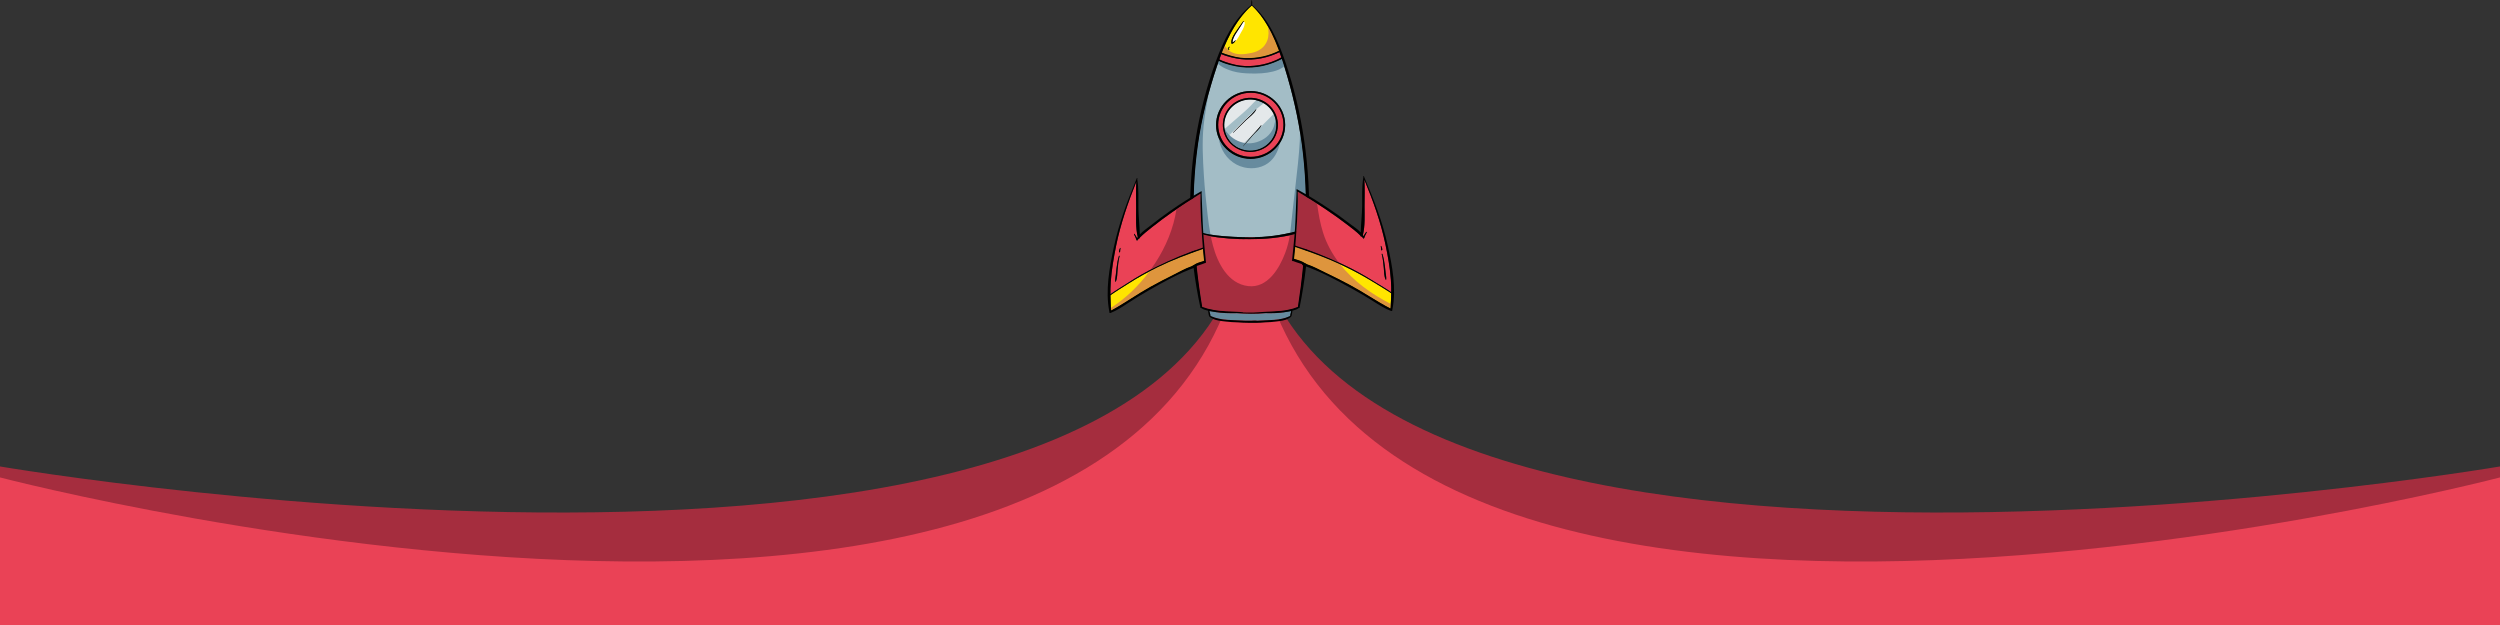 <svg width="1440" height="360" viewBox="0 0 1440 360" fill="none" xmlns="http://www.w3.org/2000/svg">
<rect x="0" y="0" width="1440" height="360" fill="#333333" stroke="none"/>
<path d="M720 109C720 391.437 7.6294e-06 268.682 7.6294e-06 268.682L0 360H1440V268.682C1440 268.682 720 391.437 720 109Z" fill="#A52D3E"/>
<path d="M720 98C720 463.093 0 275 0 275V360H1440V275C1440 275 720 463.093 720 98Z" fill="#EA4256"/>
<g clip-path="url(#clip0_555_431)">
<path d="M726.21 137.623C718.006 137.977 709.531 137.776 701.378 136.718C696.619 136.1 691.98 135.069 687.783 133.006C688.407 147.644 690.063 162.259 692.48 176.78C693.463 176.974 694.484 177.491 695.381 177.721C697.901 178.365 700.442 178.83 703.039 179.053C707.349 179.422 711.692 179.373 715.994 179.836C716.069 179.844 716.123 179.88 716.159 179.929C717.98 179.983 719.801 180.038 721.627 179.994C723.345 179.952 725.06 179.839 726.775 179.728C730.42 179.386 734.095 179.389 737.742 179.055C740.161 178.833 742.526 178.368 744.876 177.724C745.711 177.494 746.663 176.977 747.579 176.783C749.825 162.295 751.368 147.711 751.953 133.107C743.648 135.808 734.881 137.251 726.215 137.623H726.21Z" fill="#EA4256"/>
<path d="M714.687 58.347C706.99 61.313 703.196 69.844 706.214 77.406C709.232 84.968 717.918 88.694 725.617 85.728C733.313 82.763 737.107 74.231 734.09 66.669C731.072 59.107 722.385 55.382 714.687 58.347ZM710.263 76.3C712.711 73.882 715.037 71.346 717.524 68.968C718.563 67.972 719.654 67.034 720.683 66.031C721.692 65.046 722.55 63.944 723.525 62.939C723.587 62.874 723.678 62.954 723.644 63.027C722.468 65.524 719.724 67.329 717.764 69.206C715.277 71.584 712.858 74.03 710.405 76.442C710.312 76.532 710.17 76.393 710.263 76.302V76.3ZM726.569 72.168C725.547 74.366 723.399 75.873 721.839 77.675C719.933 79.873 717.985 82.037 716.118 84.265C716.056 84.34 715.953 84.234 716.012 84.162C717.745 82.037 719.543 79.966 721.325 77.879C723.012 75.909 724.872 74.175 726.417 72.081C726.484 71.99 726.615 72.065 726.569 72.168Z" fill="#A3BDC6"/>
<path d="M712.724 67.896C715.383 65.574 718.088 63.317 720.526 60.758C721.506 59.729 722.486 58.682 723.536 57.717C720.688 57.066 717.616 57.221 714.689 58.351C708.04 60.913 704.308 67.627 705.36 74.284C707.821 72.161 710.276 70.034 712.726 67.898L712.724 67.896Z" fill="#E4E8EA"/>
<path d="M713.567 85.24C715.208 83.676 716.861 82.125 718.501 80.563C719.53 79.584 720.549 78.593 721.57 77.603C723.19 75.747 724.949 74.077 726.419 72.081C726.486 71.99 726.618 72.066 726.571 72.169C726.347 72.65 726.063 73.094 725.749 73.518C728.39 70.912 731.015 68.288 733.636 65.656C732.346 63.022 730.345 60.918 727.946 59.485C726.445 60.576 724.995 61.722 723.582 62.916C723.631 62.919 723.67 62.973 723.647 63.027C722.47 65.525 719.726 67.329 717.766 69.206C715.28 71.585 712.86 74.03 710.408 76.442C710.315 76.533 710.173 76.393 710.266 76.303C712.713 73.885 715.04 71.349 717.526 68.971C718.566 67.975 719.657 67.037 720.686 66.034C721.658 65.088 722.491 64.033 723.422 63.058C717.619 67.991 712.44 73.663 706.944 78.96C708.46 81.766 710.813 83.919 713.567 85.245V85.24Z" fill="#E4E8EA"/>
<path d="M727.126 82.396C725.937 83.738 724.73 85.075 723.492 86.375C724.206 86.215 724.916 86 725.617 85.731C731.129 83.609 734.637 78.632 735.078 73.2C732.542 76.359 729.813 79.366 727.126 82.396Z" fill="#A3BDC6"/>
<path d="M734.59 68.157C734.484 71.12 733.677 73.997 731.851 76.484C729.326 79.923 724.813 82.154 720.606 82.508C719.628 82.591 718.646 82.573 717.676 82.459C717.155 83.061 716.629 83.658 716.118 84.269C716.056 84.344 715.953 84.237 716.012 84.165C716.49 83.581 716.98 83.007 717.464 82.428C713.343 81.89 709.438 79.674 706.859 76.409C706.33 75.74 705.794 74.91 705.314 73.992C705.471 75.137 705.765 76.282 706.214 77.407C709.232 84.969 717.918 88.695 725.617 85.729C732.813 82.958 736.597 75.318 734.59 68.154V68.157Z" fill="#678B9E"/>
<path d="M714.756 34.069C712.097 33.74 707.413 32.861 703.462 31.158C703.067 32.187 702.691 33.215 702.319 34.242C703.645 34.896 705.002 35.41 706.129 35.788C709.706 36.995 713.5 37.944 717.302 38.047C724.098 38.236 730.835 36.806 736.88 33.707C737.283 33.5 737.667 33.278 738.056 33.06C737.716 32.057 737.363 31.054 736.999 30.054C730.084 33.397 722.334 35.005 714.756 34.063V34.069Z" fill="#EA4256"/>
<path d="M706.129 31.199C709.706 32.407 713.5 33.356 717.302 33.459C724.028 33.645 730.696 32.244 736.69 29.211C733.079 19.439 728.331 9.959 721.111 3.203C721.104 3.224 721.114 3.247 721.109 3.268C721.07 3.382 720.9 3.384 720.9 3.268C713.013 10.271 707.749 20.189 703.787 30.32C704.615 30.664 705.42 30.956 706.129 31.194V31.199ZM711.36 18.968C712.843 16.634 714.568 14.493 716.121 12.21C716.219 12.068 716.443 12.192 716.355 12.345C715.138 14.501 713.652 16.507 712.334 18.606C711.225 20.377 709.954 22.319 709.936 24.454C710.588 24.178 711.006 23.632 711.571 23.185C711.677 23.102 711.86 23.211 711.772 23.337C711.218 24.126 710.671 24.925 709.706 25.214C709.479 25.282 709.314 25.101 709.286 24.899C709.002 22.813 710.281 20.669 711.36 18.968ZM707.284 27.89C707.444 27.456 707.795 27.125 708.197 26.905C708.329 26.833 708.43 27.016 708.314 27.099C708.074 27.267 707.844 27.59 707.728 27.852C707.578 28.188 707.749 28.195 708.027 28.327C708.138 28.381 708.087 28.518 707.996 28.557C707.545 28.743 707.117 28.34 707.284 27.89Z" fill="#FFE500"/>
<path d="M716.397 12.723C716.293 12.767 716.208 12.743 716.146 12.691C714.97 14.716 713.58 16.621 712.334 18.607C711.225 20.378 709.954 22.319 709.936 24.455C710.588 24.178 711.006 23.633 711.571 23.185C711.677 23.103 711.86 23.211 711.772 23.338C711.592 23.596 711.411 23.852 711.215 24.093C712.812 22.934 713.946 20.181 714.769 18.808C715.478 17.627 716.226 16.401 716.626 15.075C716.763 14.618 717.508 12.257 716.397 12.723Z" fill="white"/>
<path d="M730.267 15.103C730.778 17.887 730.954 20.677 729.909 23.425C728.416 27.355 725.045 29.606 721.026 30.452C717.06 31.287 712.445 31.964 708.775 29.712C707.39 28.862 706.268 27.711 705.425 26.333C704.855 27.654 704.308 28.986 703.787 30.323C704.615 30.666 705.42 30.959 706.129 31.196C709.706 32.404 713.5 33.352 717.302 33.456C724.028 33.642 730.696 32.241 736.69 29.208C734.889 24.33 732.803 19.526 730.267 15.098V15.103Z" fill="#DE953D"/>
<path d="M739.684 38.063C739.258 36.703 738.815 35.333 738.358 33.963C731.108 37.766 722.834 39.661 714.759 38.66C711.767 38.291 706.217 37.226 702.025 35.072C701.672 36.072 701.324 37.07 700.991 38.066C696.055 52.786 692.204 67.854 690.022 83.311C687.724 99.601 687.097 115.964 687.757 132.303C693.014 134.736 699.165 135.594 704.79 136.033C712.211 136.615 719.752 136.92 727.183 136.445C735.846 135.891 744.094 134.231 752.002 131.556C752.572 115.465 751.974 99.353 749.866 83.311C747.837 67.854 744.28 52.786 739.681 38.066L739.684 38.063ZM720.353 91.546C709.361 91.546 700.45 82.792 700.45 71.993C700.45 61.194 709.361 52.44 720.353 52.44C731.345 52.44 740.256 61.194 740.256 71.993C740.256 82.792 731.345 91.546 720.353 91.546Z" fill="#A3BDC6"/>
<path d="M709.985 41.011C713.268 41.975 716.732 42.244 720.139 42.329C724.488 42.441 728.965 42.28 733.203 41.21C735.434 40.646 737.99 39.76 739.702 38.12C739.697 38.102 739.692 38.084 739.684 38.066C739.258 36.706 738.815 35.336 738.358 33.966C731.108 37.769 722.834 39.664 714.759 38.663C711.767 38.294 706.217 37.228 702.026 35.075C701.848 35.582 701.677 36.083 701.502 36.587C703.697 38.873 707.475 40.277 709.985 41.013V41.011Z" fill="#678B9E"/>
<path d="M720.353 91.546C712.087 91.546 704.999 86.595 701.992 79.55C702.232 81.147 702.608 82.717 703.163 84.24C705.342 90.225 710.325 94.963 716.577 96.421C721.921 97.668 727.895 96.59 731.939 92.688C734.845 89.886 736.414 86.189 737.285 82.269C733.778 87.836 727.508 91.546 720.353 91.546Z" fill="#678B9E"/>
<path d="M742.949 135.508C742.4 139.017 741.497 142.458 740.238 145.79C736.873 154.71 730.061 166.067 718.986 164.8C707.367 163.469 701.326 151.488 698.654 141.424C698.185 139.658 697.785 137.877 697.427 136.085C694.063 135.439 690.806 134.492 687.783 133.006C688.407 147.644 690.063 162.259 692.48 176.78C693.463 176.974 694.484 177.491 695.381 177.721C697.901 178.365 700.442 178.83 703.039 179.053C707.349 179.422 711.692 179.373 715.994 179.836C716.069 179.844 716.123 179.88 716.159 179.929C717.98 179.983 719.801 180.038 721.627 179.994C723.345 179.952 725.06 179.839 726.775 179.728C730.42 179.386 734.095 179.389 737.742 179.055C740.161 178.833 742.526 178.368 744.876 177.724C745.711 177.494 746.663 176.977 747.579 176.783C749.825 162.295 751.368 147.711 751.953 133.107C749.002 134.066 745.993 134.86 742.952 135.508H742.949Z" fill="#A52D3E"/>
<path d="M749.869 83.309C749.557 80.933 749.204 78.568 748.822 76.21C748.801 77.87 748.76 79.529 748.675 81.189C748.236 89.783 747.169 98.369 746.201 106.916C745.226 115.532 744.192 124.144 743.308 132.771C743.261 133.208 743.207 133.645 743.153 134.079C746.152 133.376 749.1 132.533 752.005 131.551C752.575 115.46 751.976 99.349 749.869 83.307V83.309Z" fill="#678B9E"/>
<path d="M695.601 123.903C694.752 116.396 693.919 108.875 693.452 101.334C692.859 91.722 692.294 81.864 693.3 72.264C693.929 66.249 695.041 60.305 696.044 54.346C693.465 63.852 691.407 73.503 690.022 83.311C687.724 99.602 687.097 115.964 687.757 132.303C690.718 133.673 693.963 134.542 697.236 135.121C696.532 131.409 696.026 127.657 695.601 123.903Z" fill="#678B9E"/>
<path d="M728.913 180.374C723.401 180.925 717.81 180.786 712.283 180.38C708.148 180.468 703.952 180.387 699.913 179.71C699.402 179.625 698.051 179.441 696.583 179.139C696.733 179.524 696.81 179.95 696.898 180.338C697.024 180.892 697.228 181.471 697.218 182.042C703.552 184.86 710.547 184.201 717.322 184.707C718.403 184.718 719.479 184.767 720.572 184.72C721.766 184.671 722.991 184.508 724.155 184.733C730.554 184.185 737.177 184.901 743.163 182.042C743.153 181.471 743.344 180.892 743.46 180.338C743.542 179.948 743.614 179.524 743.754 179.139C742.387 179.441 741.128 179.625 740.651 179.71C736.818 180.4 732.834 180.47 728.913 180.374Z" fill="#678B9E"/>
<path d="M720.474 53.402C710.088 53.402 701.669 61.673 701.669 71.874C701.669 82.076 710.088 90.346 720.474 90.346C730.861 90.346 739.279 82.076 739.279 71.874C739.279 61.673 730.861 53.402 720.474 53.402ZM725.991 86.406C717.843 89.545 708.649 85.6 705.456 77.598C702.263 69.597 706.276 60.564 714.423 57.425C722.571 54.286 731.766 58.232 734.959 66.233C738.154 74.237 734.139 83.268 725.991 86.406Z" fill="#EA4256"/>
<path d="M751.195 80.781C748.943 65.37 745.304 50.251 740.36 35.664C736.174 23.312 730.796 11.091 721.261 2.872C721.33 2.784 721.299 2.665 721.23 2.606C721.364 1.768 721.312 0.791 721.088 0.062C721.062 -0.021 720.946 -0.018 720.92 0.062C720.771 0.54 720.763 1.044 720.722 1.541C720.688 1.944 720.673 2.342 720.722 2.735C720.719 2.761 720.722 2.787 720.729 2.813C720.732 2.828 720.735 2.846 720.737 2.862C710.493 11.081 704.721 23.309 700.225 35.667C694.92 50.253 691.012 65.372 688.593 80.783C683.605 112.585 684.575 145.871 691.474 177.388C691.474 177.388 691.476 177.388 691.479 177.388C691.665 177.414 691.848 177.445 692.031 177.476C692.745 178.133 694.311 178.627 695.877 178.983C695.871 179.506 696.016 180.049 696.101 180.553C696.217 181.235 696.261 181.993 696.759 182.52C696.797 182.562 696.849 182.58 696.9 182.585C697.233 182.944 697.734 183.249 698.244 183.397C700.46 184.718 703.544 184.904 705.971 185.201C708.303 185.488 710.702 185.638 713.108 185.692C714.921 185.873 716.76 185.91 718.55 185.951C721.88 186.026 725.253 186.054 728.57 185.687C730.739 185.628 732.903 185.478 735.005 185.201C737.265 184.904 740.14 184.718 742.204 183.397C742.681 183.249 743.145 182.947 743.455 182.585C743.504 182.58 743.55 182.562 743.589 182.52C744.053 181.993 744.094 181.238 744.203 180.553C744.282 180.049 744.414 179.506 744.411 178.983C745.871 178.624 747.328 178.13 747.994 177.476C748.164 177.445 748.337 177.414 748.51 177.388C748.51 177.388 748.512 177.388 748.515 177.388C754.94 145.871 755.845 112.585 751.197 80.783L751.195 80.781ZM743.46 180.338C743.341 180.891 743.153 181.471 743.163 182.042C737.177 184.901 730.554 184.185 724.155 184.733C722.991 184.508 721.766 184.669 720.572 184.72C719.481 184.764 718.403 184.718 717.322 184.707C710.547 184.203 703.55 184.862 697.218 182.042C697.228 181.471 697.024 180.891 696.898 180.338C696.808 179.948 696.733 179.524 696.583 179.139C698.051 179.441 699.402 179.625 699.913 179.71C703.952 180.387 708.146 180.47 712.283 180.38C717.812 180.785 723.401 180.925 728.913 180.374C732.836 180.47 736.818 180.4 740.651 179.71C741.126 179.625 742.387 179.441 743.754 179.139C743.614 179.524 743.545 179.95 743.46 180.338ZM747.576 176.781C746.66 176.975 745.709 177.492 744.873 177.722C742.526 178.366 740.158 178.831 737.739 179.053C734.092 179.387 730.419 179.384 726.772 179.725C725.057 179.837 723.34 179.95 721.624 179.992C719.798 180.036 717.977 179.981 716.157 179.927C716.12 179.878 716.066 179.844 715.992 179.834C711.689 179.371 707.346 179.42 703.036 179.051C700.439 178.828 697.899 178.363 695.379 177.719C694.481 177.489 693.46 176.972 692.477 176.778C687.324 145.814 685.63 114.426 690.019 83.306C692.201 67.849 696.052 52.782 700.988 38.061C705.226 25.429 711.001 12.055 720.897 3.265C720.897 3.384 721.067 3.384 721.106 3.268C721.111 3.247 721.103 3.224 721.109 3.203C730.505 11.993 735.725 25.401 739.681 38.061C744.28 52.782 747.837 67.849 749.866 83.306C753.957 114.423 752.373 145.814 747.573 176.778L747.576 176.781Z" fill="black"/>
<path d="M737.6 28.726C737.357 28.855 737.125 28.994 736.88 29.121C730.835 32.221 724.098 33.651 717.302 33.462C713.503 33.356 709.709 32.407 706.129 31.202C705.221 30.897 704.161 30.509 703.09 30.029C703.016 30.318 702.933 30.602 702.838 30.884C706.91 32.772 711.955 33.726 714.753 34.072C722.666 35.052 730.77 33.26 737.912 29.612C737.809 29.318 737.703 29.023 737.597 28.728L737.6 28.726Z" fill="black"/>
<path d="M738.944 32.578C738.27 32.971 737.584 33.349 736.88 33.711C730.835 36.81 724.098 38.24 717.302 38.051C713.503 37.945 709.709 36.996 706.129 35.792C704.806 35.347 703.16 34.727 701.626 33.897C701.515 34.158 701.406 34.419 701.301 34.683C705.554 37.1 711.591 38.268 714.759 38.661C723.167 39.703 731.792 37.614 739.25 33.491C739.15 33.186 739.047 32.883 738.946 32.581L738.944 32.578Z" fill="black"/>
<path d="M720.353 91.546C731.345 91.546 740.256 82.792 740.256 71.993C740.256 61.194 731.345 52.44 720.353 52.44C709.361 52.44 700.449 61.194 700.449 71.993C700.449 82.792 709.361 91.546 720.353 91.546ZM720.474 53.402C730.86 53.402 739.279 61.673 739.279 71.874C739.279 82.076 730.86 90.346 720.474 90.346C710.088 90.346 701.669 82.076 701.669 71.874C701.669 61.673 710.088 53.402 720.474 53.402Z" fill="black"/>
<path d="M714.423 57.425C706.276 60.563 702.263 69.594 705.456 77.598C708.649 85.602 717.843 89.544 725.991 86.406C734.138 83.267 738.154 74.237 734.959 66.233C731.766 58.228 722.571 54.286 714.423 57.425ZM725.617 85.728C717.918 88.694 709.234 84.968 706.214 77.406C703.196 69.844 706.988 61.313 714.686 58.347C722.383 55.382 731.069 59.11 734.089 66.669C737.107 74.232 733.313 82.763 725.617 85.728Z" fill="black"/>
<path d="M716.118 84.269C717.985 82.04 719.935 79.876 721.838 77.679C723.399 75.877 725.545 74.369 726.569 72.172C726.618 72.071 726.484 71.993 726.417 72.084C724.872 74.178 723.012 75.913 721.325 77.883C719.543 79.967 717.745 82.037 716.012 84.165C715.953 84.237 716.056 84.344 716.118 84.269Z" fill="black"/>
<path d="M710.408 76.443C712.86 74.031 715.28 71.585 717.766 69.207C719.726 67.33 722.468 65.528 723.647 63.028C723.68 62.955 723.592 62.875 723.528 62.94C722.553 63.945 721.694 65.047 720.686 66.032C719.657 67.035 718.563 67.976 717.526 68.969C715.04 71.347 712.713 73.883 710.266 76.301C710.173 76.391 710.317 76.531 710.408 76.44V76.443Z" fill="black"/>
<path d="M752.997 132.168C752.985 131.861 752.974 131.55 752.954 131.24C744.757 134.105 736.194 135.865 727.185 136.442C719.755 136.918 712.21 136.612 704.793 136.031C698.874 135.568 692.371 134.645 686.94 131.91C686.947 132.14 686.953 132.373 686.958 132.6C691.366 134.948 696.307 136.062 701.38 136.719C709.533 137.776 718.008 137.975 726.213 137.623C735.245 137.236 744.388 135.687 753.003 132.76C753.003 132.564 753.005 132.365 753 132.168H752.997Z" fill="black"/>
<path d="M716.12 12.208C714.57 14.491 712.842 16.632 711.359 18.966C710.281 20.667 709.002 22.811 709.286 24.897C709.314 25.099 709.477 25.279 709.706 25.212C710.671 24.923 711.22 24.124 711.772 23.335C711.86 23.209 711.677 23.1 711.571 23.183C711.006 23.63 710.588 24.176 709.936 24.452C709.956 22.317 711.225 20.375 712.334 18.604C713.652 16.505 715.138 14.499 716.355 12.343C716.443 12.19 716.216 12.063 716.12 12.208Z" fill="black"/>
<path d="M708.197 26.905C707.795 27.125 707.444 27.456 707.284 27.89C707.117 28.34 707.547 28.743 707.996 28.557C708.086 28.521 708.138 28.381 708.027 28.327C707.749 28.193 707.578 28.188 707.728 27.851C707.844 27.588 708.074 27.267 708.313 27.099C708.432 27.016 708.329 26.833 708.197 26.905Z" fill="black"/>
<path d="M773.523 152.311C779.579 155.168 785.459 158.361 791.089 161.913C794.445 164.028 798.045 166.021 801.347 168.324C801.37 165.99 801.321 163.65 801.153 161.292C800.658 154.302 799.394 147.368 797.95 140.504C795.283 127.807 790.857 115.587 785.887 103.555C786.204 108.588 785.972 113.702 785.972 118.73C785.972 124.116 786.336 130.119 785.01 135.408C785.15 135.62 785.281 135.835 785.4 136.052C785.436 135.974 785.472 135.897 785.508 135.825C785.882 135.044 786.437 134.359 786.901 133.627C787.038 133.415 787.344 133.601 787.244 133.818C786.95 134.465 786.609 135.088 786.295 135.724C786.024 136.264 785.962 136.99 785.531 137.427C785.456 137.502 785.307 137.489 785.255 137.394C785.211 137.306 785.183 137.221 785.168 137.133C785.162 137.128 785.157 137.128 785.152 137.122C784.892 136.825 784.52 136.538 784.247 136.254C783.963 136.246 783.576 136.062 783.576 135.734V135.682C781.376 133.477 778.846 131.585 776.349 129.664C772.349 126.59 768.271 123.668 764.073 120.843C758.654 117.192 753.09 113.767 747.473 110.393C747.677 117.464 747.303 124.565 746.828 131.61C746.609 134.878 746.387 138.172 746.114 141.466C755.517 144.428 764.72 148.164 773.523 152.316V152.311ZM796.253 146.295C797.003 148.606 797.419 150.93 797.702 153.332C797.844 154.532 797.968 155.734 798.1 156.934C798.247 158.268 798.579 159.635 798.456 160.977C798.443 161.122 798.21 161.223 798.133 161.06C797.174 159.072 797.269 156.507 797.065 154.361C796.813 151.701 796.562 148.991 795.869 146.396C795.807 146.161 796.176 146.065 796.253 146.295ZM795.564 141.693C795.771 142.127 795.972 142.526 796.09 142.991C796.186 143.374 796.328 143.88 795.998 144.183C795.9 144.273 795.76 144.245 795.685 144.144C795.451 143.834 795.557 143.343 795.489 142.973C795.417 142.562 795.36 142.169 795.324 141.753C795.314 141.636 795.51 141.582 795.562 141.691L795.564 141.693Z" fill="#EA4256"/>
<path d="M666.716 153.971C661.042 156.758 655.5 159.808 650.174 163.198C646.625 165.455 643.05 167.642 639.602 170.023C639.645 172.963 639.798 175.894 640.006 178.844C647.726 174.69 654.824 169.521 662.499 165.271C667.047 162.753 671.656 160.346 676.319 158.045C679.522 156.466 682.756 154.558 686.189 153.405C686.687 153.089 687.223 152.81 687.773 152.546C688.549 151.98 689.454 151.572 690.357 151.236C691.378 150.856 692.413 150.512 693.465 150.222C693.488 150.214 693.517 150.204 693.54 150.199C693.277 147.944 693.07 145.68 692.882 143.415C683.992 146.515 675.204 149.801 666.711 153.971H666.716Z" fill="#FFE500"/>
<path d="M649.482 163.06C654.909 159.508 660.575 156.315 666.412 153.458C674.89 149.306 683.76 145.571 692.82 142.611C692.555 139.314 692.341 136.021 692.129 132.753C691.673 125.708 691.301 118.606 691.5 111.535C686.086 114.906 680.708 118.332 675.483 121.985C671.439 124.811 667.47 127.732 663.616 130.806C661.21 132.724 658.778 134.619 656.578 136.825V136.876C656.578 137.205 656.279 137.388 656.005 137.396C655.742 137.68 655.456 137.967 655.206 138.265C655.2 138.27 655.195 138.27 655.19 138.275C655.175 138.363 655.149 138.451 655.105 138.536C655.056 138.632 654.912 138.645 654.839 138.57C654.422 138.133 654.362 137.406 654.104 136.866C653.797 136.233 653.472 135.607 653.189 134.961C653.093 134.743 653.39 134.557 653.519 134.772C653.968 135.504 654.502 136.191 654.863 136.969C654.896 137.044 654.932 137.119 654.968 137.197C655.084 136.98 655.208 136.763 655.345 136.553C654.066 131.266 654.416 125.261 654.416 119.878C654.416 114.847 654.195 109.736 654.499 104.702C649.709 116.737 645.446 128.958 642.875 141.651C641.484 148.515 640.264 155.447 639.787 162.437C639.627 164.798 639.578 167.137 639.602 169.469C642.782 167.163 646.253 165.173 649.488 163.058L649.482 163.06ZM644.659 144.138C644.773 143.673 644.966 143.272 645.165 142.841C645.216 142.732 645.405 142.784 645.394 142.903C645.361 143.319 645.307 143.712 645.235 144.123C645.173 144.49 645.271 144.981 645.046 145.294C644.974 145.392 644.84 145.421 644.745 145.333C644.427 145.033 644.564 144.524 644.657 144.141L644.659 144.138ZM642.722 158.081C642.849 156.881 642.97 155.679 643.107 154.48C643.38 152.081 643.78 149.756 644.502 147.442C644.574 147.21 644.933 147.305 644.871 147.543C644.203 150.139 643.96 152.848 643.718 155.509C643.522 157.654 643.612 160.219 642.689 162.207C642.614 162.37 642.392 162.269 642.379 162.124C642.261 160.783 642.581 159.415 642.722 158.081Z" fill="#EA4256"/>
<path d="M790.37 162.053C784.843 158.664 779.094 155.61 773.205 152.826C764.392 148.653 755.272 145.367 746.044 142.268C745.851 144.535 745.637 146.8 745.363 149.054C745.389 149.059 745.423 149.07 745.446 149.077C746.537 149.367 747.61 149.711 748.672 150.091C749.609 150.427 750.547 150.833 751.355 151.401C751.925 151.665 752.482 151.944 752.998 152.26C756.559 153.41 759.918 155.321 763.24 156.9C768.081 159.199 772.862 161.608 777.58 164.126C785.544 168.377 792.913 173.545 800.919 177.699C801.135 174.749 801.295 171.818 801.339 168.878C797.762 166.5 794.053 164.313 790.37 162.053Z" fill="#FFE500"/>
<path d="M762.136 134.159C760.415 128.735 759.399 123.016 758.659 117.298C754.971 114.94 751.239 112.649 747.473 110.39C747.677 117.46 747.303 124.562 746.828 131.607C746.609 134.875 746.387 138.169 746.114 141.462C754.671 144.159 763.059 147.499 771.134 151.206C767.245 146.054 764.096 140.333 762.136 134.159Z" fill="#A52D3E"/>
<path d="M692.887 143.414C683.997 146.514 675.21 149.8 666.717 153.97C665.138 154.745 663.572 155.542 662.015 156.359C655.928 164.552 648.489 171.821 639.906 177.32C639.94 177.827 639.97 178.334 640.007 178.843C647.726 174.689 654.824 169.521 662.5 165.27C667.047 162.752 671.656 160.345 676.319 158.044C679.522 156.465 682.756 154.557 686.189 153.404C686.687 153.088 687.224 152.809 687.773 152.545C688.549 151.979 689.454 151.571 690.357 151.235C691.379 150.855 692.413 150.511 693.465 150.221C693.488 150.213 693.517 150.203 693.54 150.198C693.277 147.944 693.07 145.679 692.882 143.414H692.887Z" fill="#DE953D"/>
<path d="M692.127 132.753C691.67 125.708 691.299 118.606 691.497 111.535C686.824 114.446 682.181 117.406 677.637 120.509C675.994 131.525 671.511 142.132 665.471 151.411C664.617 152.722 663.727 154.009 662.809 155.281C664.003 154.661 665.203 154.051 666.412 153.459C674.89 149.307 683.76 145.571 692.82 142.611C692.555 139.314 692.341 136.021 692.129 132.753H692.127Z" fill="#A52D3E"/>
<path d="M771.916 152.23C763.503 148.342 754.824 145.214 746.044 142.264C745.851 144.531 745.637 146.796 745.363 149.05C745.389 149.055 745.423 149.066 745.446 149.073C746.537 149.363 747.61 149.707 748.672 150.087C749.609 150.423 750.547 150.829 751.355 151.398C751.925 151.661 752.482 151.94 752.998 152.256C756.559 153.406 759.918 155.317 763.24 156.897C768.081 159.195 772.862 161.604 777.58 164.122C785.544 168.373 792.913 173.541 800.919 177.695C800.983 176.819 801.04 175.945 801.091 175.071C790.045 169.409 779.62 162.031 771.916 152.227V152.23Z" fill="#DE953D"/>
<path d="M694.654 151.311C694.654 151.311 694.646 151.311 694.633 151.311C694.639 151.311 694.644 151.238 694.639 151.223C694.621 151.171 694.621 151.099 694.615 151.049C694.615 151.031 694.618 151.003 694.615 150.985C694.621 150.985 694.626 150.977 694.628 150.977C694.066 144.907 693.385 138.844 693.009 132.758C692.562 125.561 692.446 118.348 692.121 111.148C692.147 111.132 692.173 111.117 692.199 111.099C692.155 110.755 692.119 110.398 692.106 110.046C685.854 113.552 679.824 117.422 673.946 121.523C670.103 124.206 666.358 127.019 662.698 129.933C660.795 131.448 658.316 133.066 656.521 135.033C656.436 130.005 655.791 124.915 655.724 119.881C655.652 114.387 655.995 108.723 655.064 103.283C655.108 103.172 655.152 103.058 655.198 102.947C655.293 102.707 654.994 102.588 654.819 102.707C654.729 102.717 654.638 102.779 654.628 102.883C654.623 102.95 654.618 103.017 654.612 103.084C649.274 115.944 644.471 128.754 641.559 142.378C639.029 154.216 636.592 167.443 638.975 179.55C638.828 179.933 639.161 180.481 639.633 180.297C643.274 178.883 646.545 176.654 649.792 174.534C653.547 172.081 657.352 169.736 661.251 167.51C669.977 162.531 679.187 157.285 688.709 153.958C689.052 153.839 689.166 153.547 689.124 153.283C689.56 153.123 689.996 152.965 690.44 152.82C691.647 152.425 692.89 152.034 694.071 151.528C694.084 151.528 694.087 151.533 694.102 151.53C694.262 151.515 694.512 151.473 694.512 151.365V151.375C694.512 151.375 694.533 151.36 694.535 151.355C694.541 151.347 694.548 151.339 694.554 151.334C694.579 151.303 694.615 151.313 694.633 151.277C694.641 151.274 694.652 151.311 694.657 151.311H694.654ZM693.47 150.225C692.418 150.514 691.384 150.856 690.362 151.238C689.46 151.574 688.554 151.98 687.778 152.549C687.229 152.815 686.692 153.092 686.194 153.407C682.762 154.56 679.527 156.468 676.324 158.048C671.661 160.349 667.052 162.756 662.505 165.274C654.829 169.524 647.729 174.692 640.012 178.847C639.625 173.371 639.411 167.96 639.787 162.443C640.265 155.452 641.484 148.518 642.875 141.657C645.446 128.961 649.709 116.74 654.499 104.708C654.195 109.741 654.416 114.855 654.416 119.884C654.416 125.269 654.066 131.272 655.345 136.559C655.211 136.771 655.084 136.985 654.968 137.203C654.935 137.125 654.899 137.047 654.863 136.975C654.502 136.194 653.968 135.509 653.519 134.778C653.387 134.563 653.093 134.752 653.189 134.966C653.472 135.613 653.797 136.236 654.104 136.872C654.365 137.412 654.424 138.138 654.839 138.575C654.912 138.65 655.056 138.637 655.105 138.542C655.149 138.456 655.175 138.369 655.19 138.281C655.195 138.275 655.201 138.273 655.206 138.27C655.456 137.973 655.74 137.686 656.005 137.402C656.276 137.394 656.578 137.21 656.578 136.882V136.83C658.778 134.625 661.21 132.733 663.616 130.812C667.472 127.738 671.439 124.816 675.483 121.991C680.706 118.34 686.086 114.915 691.5 111.541C691.304 118.612 691.675 125.713 692.129 132.758C692.503 138.539 692.872 144.403 693.548 150.207C693.524 150.212 693.496 150.222 693.473 150.23L693.47 150.225Z" fill="black"/>
<path d="M693.31 142.445C684.077 145.431 675.045 149.232 666.41 153.459C660.573 156.316 654.907 159.508 649.48 163.061C645.934 165.382 642.096 167.549 638.676 170.147V170.654C642.403 168.022 646.308 165.656 650.174 163.198C655.5 159.808 661.042 156.755 666.717 153.971C675.346 149.731 684.281 146.406 693.321 143.262C693.313 142.991 693.308 142.717 693.313 142.445H693.31Z" fill="black"/>
<path d="M644.505 147.443C643.783 149.754 643.383 152.081 643.109 154.48C642.973 155.68 642.851 156.882 642.725 158.082C642.583 159.416 642.263 160.783 642.382 162.125C642.395 162.27 642.617 162.371 642.692 162.208C643.615 160.22 643.525 157.655 643.721 155.509C643.963 152.849 644.206 150.14 644.874 147.544C644.935 147.309 644.577 147.213 644.505 147.443Z" fill="black"/>
<path d="M645.168 142.841C644.969 143.272 644.775 143.673 644.662 144.138C644.569 144.521 644.432 145.028 644.75 145.33C644.845 145.421 644.979 145.392 645.051 145.292C645.276 144.981 645.178 144.49 645.24 144.12C645.309 143.709 645.364 143.316 645.4 142.9C645.41 142.784 645.219 142.729 645.17 142.838L645.168 142.841Z" fill="black"/>
<path d="M744.215 150.206H744.236C744.236 150.206 744.226 150.111 744.231 150.095C744.249 150.046 744.249 149.961 744.257 149.909C744.257 149.891 744.252 149.857 744.257 149.839C744.252 149.839 744.246 149.829 744.244 149.829C744.827 143.759 745.533 137.693 745.925 131.608C746.387 124.41 746.508 117.197 746.846 109.994C746.82 109.979 746.792 109.961 746.766 109.945C746.813 109.602 746.846 109.245 746.862 108.893C753.351 112.399 759.608 116.266 765.705 120.369C769.693 123.053 773.579 125.866 777.376 128.779C779.352 130.294 781.923 131.913 783.785 133.88C783.875 128.852 784.543 123.761 784.613 118.728C784.688 113.231 784.329 107.569 785.299 102.13C785.253 102.019 785.206 101.908 785.16 101.794C785.059 101.553 785.369 101.435 785.554 101.553C785.65 101.561 785.743 101.626 785.753 101.729C785.758 101.796 785.763 101.864 785.769 101.931C791.306 114.79 796.292 127.6 799.312 141.225C801.937 153.063 804.465 166.29 801.994 178.397C802.146 178.779 801.801 179.327 801.313 179.144C797.535 177.73 794.141 175.501 790.772 173.381C786.875 170.928 782.929 168.583 778.882 166.357C769.827 161.377 760.271 156.132 750.393 152.802C750.039 152.683 749.918 152.391 749.962 152.127C749.511 151.967 749.057 151.809 748.597 151.664C747.344 151.269 746.054 150.879 744.829 150.372C744.814 150.372 744.626 150.377 744.607 150.374C744.442 150.359 743.994 150.318 743.994 150.212V150.222C743.994 150.222 744.161 150.206 744.156 150.201C744.151 150.196 744.236 150.186 744.231 150.181C744.205 150.149 744.215 150.181 744.197 150.144C744.19 150.144 744.226 150.201 744.221 150.201L744.215 150.206ZM745.446 149.077C746.537 149.366 747.61 149.71 748.672 150.09C749.609 150.426 750.547 150.832 751.355 151.401C751.925 151.664 752.482 151.944 752.998 152.259C756.559 153.41 759.917 155.32 763.239 156.9C768.081 159.198 772.862 161.608 777.58 164.126C785.544 168.376 792.913 173.544 800.919 177.699C801.321 172.223 801.543 166.812 801.153 161.295C800.658 154.304 799.394 147.37 797.95 140.506C795.283 127.81 790.857 115.589 785.887 103.557C786.204 108.591 785.972 113.704 785.972 118.733C785.972 124.118 786.336 130.121 785.01 135.411C785.15 135.623 785.281 135.837 785.4 136.054C785.436 135.977 785.472 135.899 785.508 135.827C785.882 135.046 786.437 134.361 786.901 133.629C787.037 133.417 787.344 133.604 787.244 133.821C786.95 134.467 786.609 135.09 786.295 135.726C786.024 136.266 785.962 136.993 785.531 137.43C785.456 137.505 785.307 137.492 785.255 137.396C785.211 137.308 785.183 137.223 785.168 137.135C785.162 137.13 785.157 137.13 785.152 137.125C784.892 136.827 784.52 136.54 784.247 136.256C783.963 136.248 783.576 136.065 783.576 135.736V135.685C781.376 133.479 778.846 131.587 776.349 129.666C772.349 126.592 768.271 123.671 764.073 120.845C758.654 117.195 753.09 113.769 747.473 110.395C747.677 117.466 747.303 124.568 746.828 131.613C746.441 137.394 746.065 143.257 745.361 149.061C745.386 149.066 745.42 149.077 745.443 149.084L745.446 149.077Z" fill="black"/>
<path d="M745.608 141.298C755.19 144.284 764.563 148.084 773.52 152.311C779.576 155.168 785.457 158.361 791.087 161.913C794.767 164.235 798.747 166.401 802.299 168.999V169.506C798.432 166.874 794.38 164.509 790.37 162.05C784.843 158.661 779.094 155.608 773.205 152.823C764.251 148.583 754.981 145.259 745.601 142.115C745.608 141.843 745.613 141.569 745.608 141.298Z" fill="black"/>
<path d="M796.253 146.295C797.003 148.606 797.419 150.93 797.702 153.332C797.844 154.532 797.968 155.734 798.1 156.933C798.247 158.267 798.579 159.635 798.455 160.977C798.443 161.121 798.21 161.222 798.133 161.059C797.174 159.071 797.269 156.507 797.065 154.361C796.813 151.701 796.562 148.991 795.869 146.396C795.807 146.16 796.175 146.065 796.253 146.295Z" fill="black"/>
<path d="M795.564 141.693C795.771 142.128 795.972 142.526 796.09 142.991C796.186 143.374 796.328 143.88 795.998 144.183C795.9 144.273 795.76 144.245 795.685 144.144C795.451 143.834 795.556 143.343 795.489 142.973C795.417 142.562 795.36 142.169 795.324 141.753C795.314 141.636 795.51 141.582 795.562 141.691L795.564 141.693Z" fill="black"/>
</g>
<defs>
<clipPath id="clip0_555_431">
<rect width="165" height="186" fill="white" transform="translate(638)"/>
</clipPath>
</defs>
</svg>
